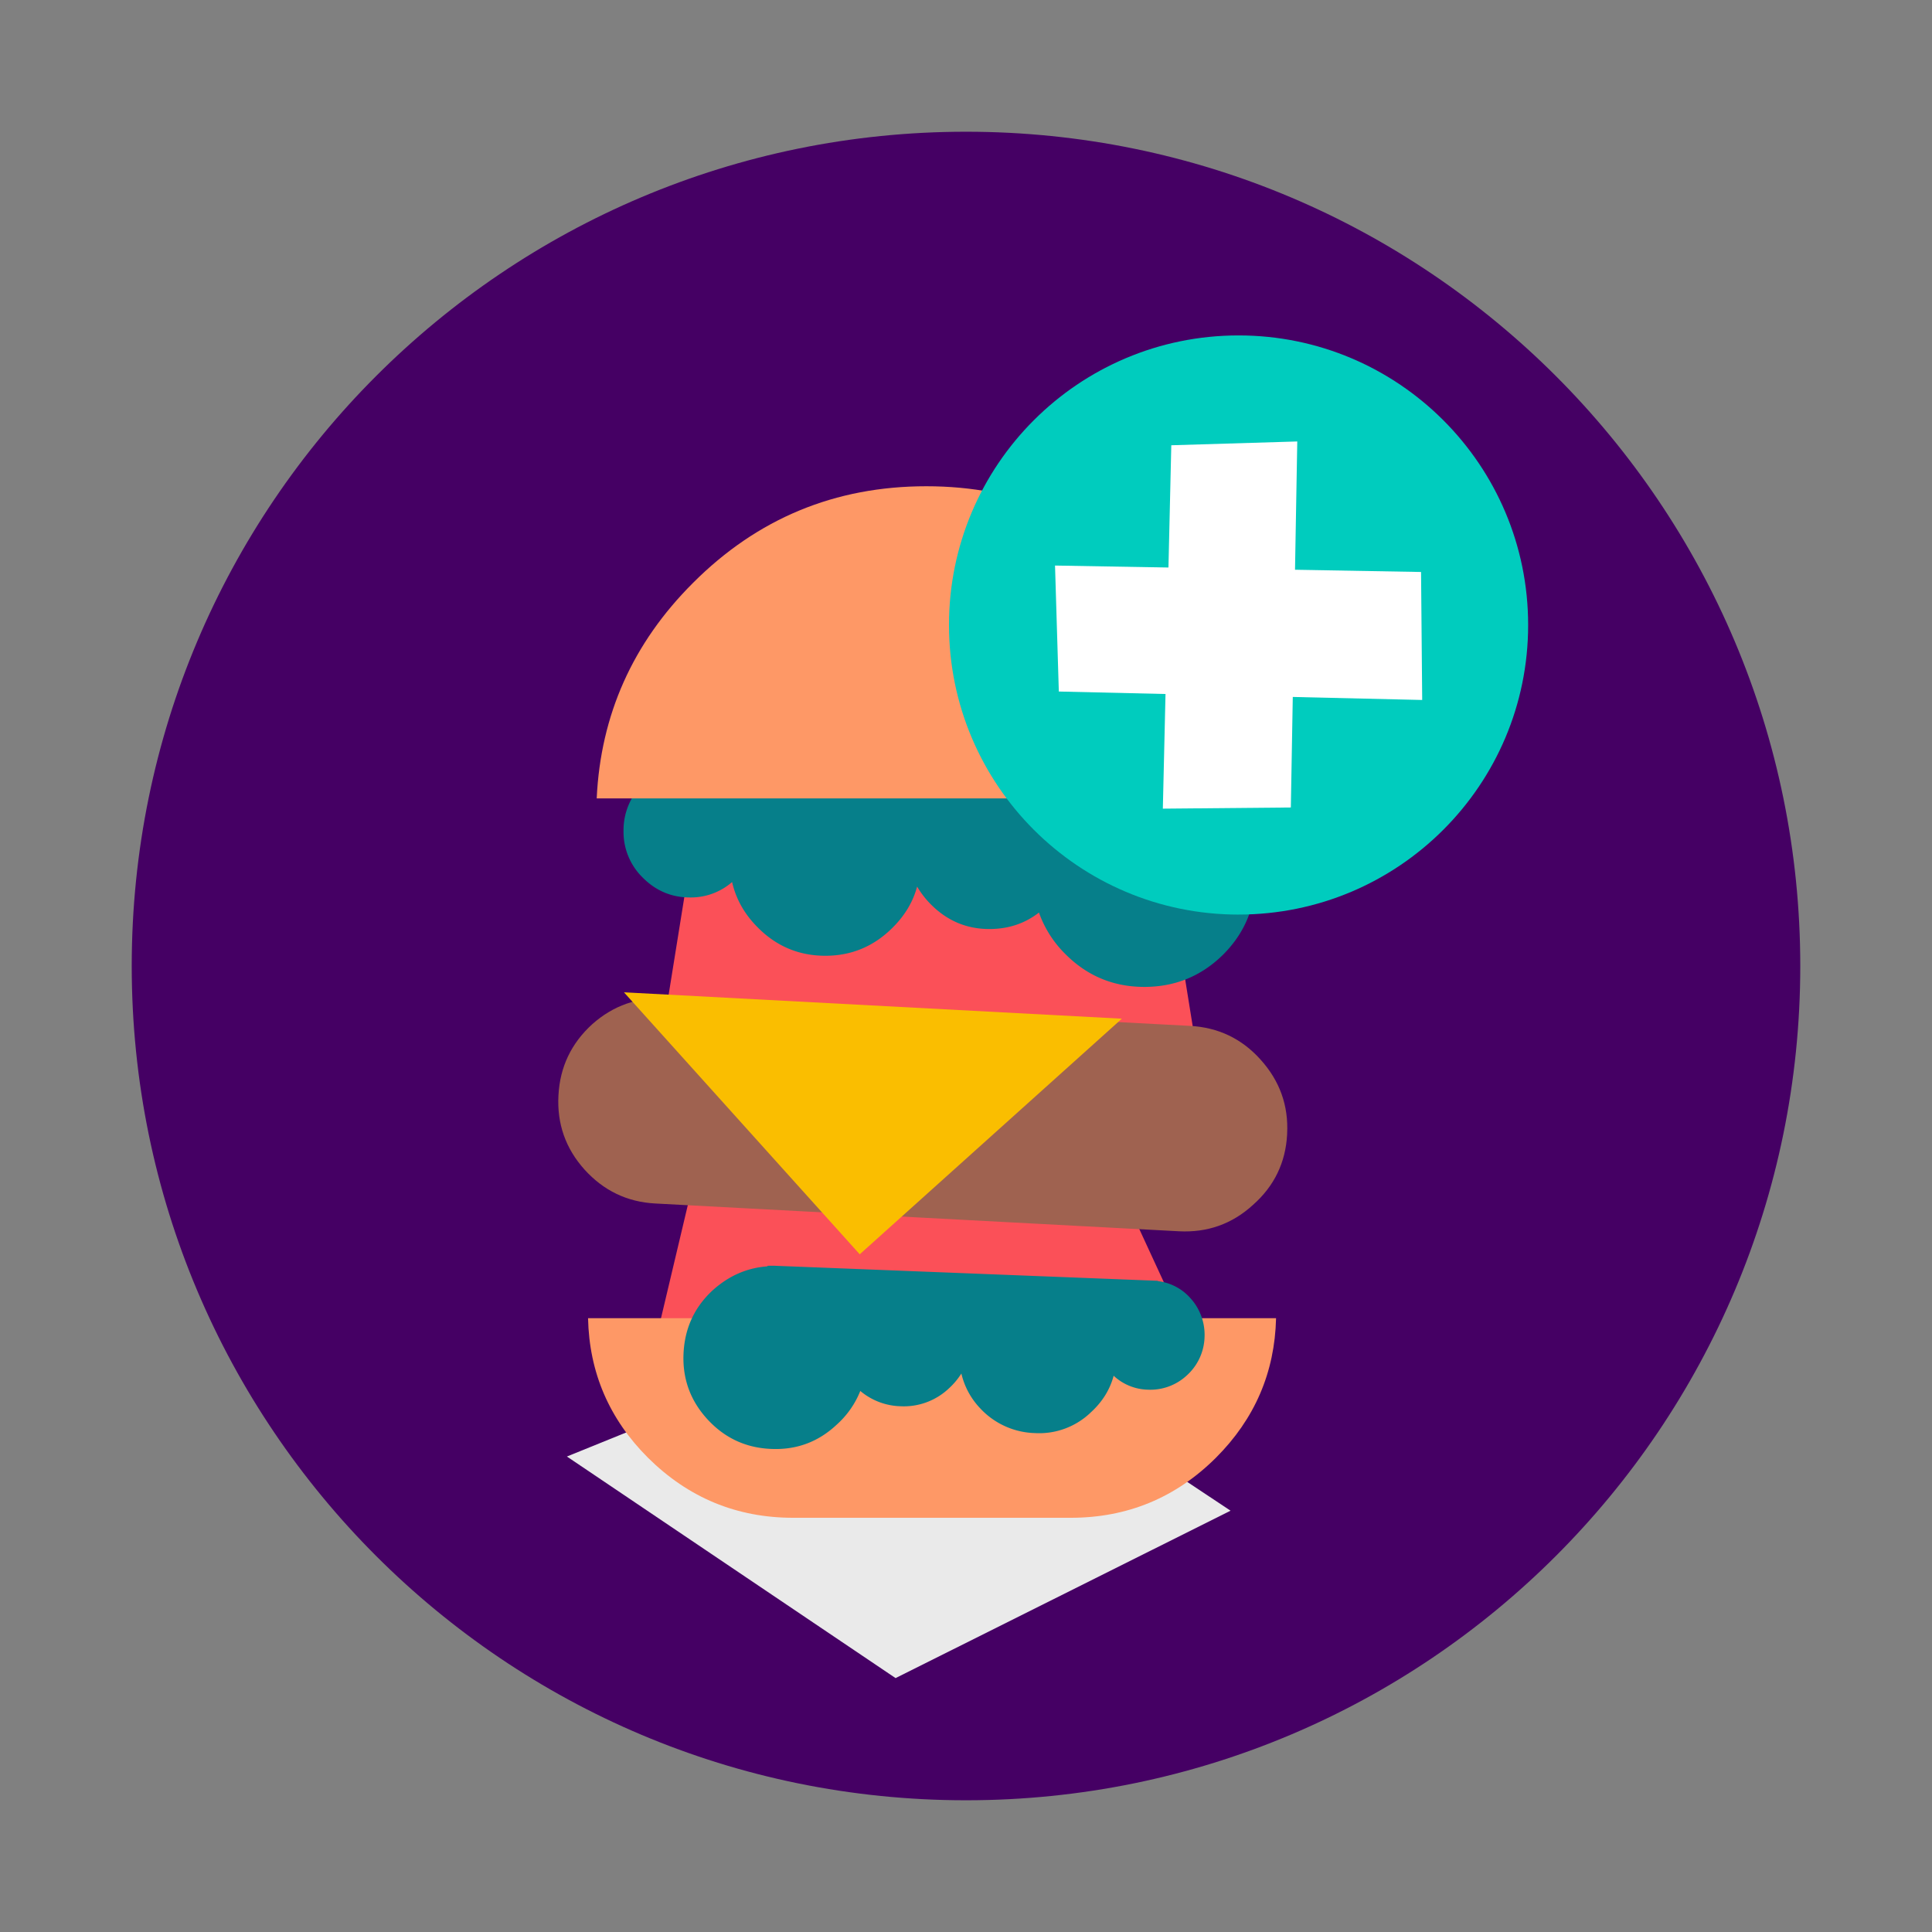 <svg xmlns="http://www.w3.org/2000/svg" width="88" height="88" fill="none" viewBox="0 0 88 88"><rect x="0" y="0" width="88" height="88" fill="#808080" stroke="none"/><path fill="#450064" d="M44 82c20.987 0 38-17.013 38-38S64.987 6 44 6 6 23.013 6 44s17.013 38 38 38z"/><path fill="#EAEAEA" d="M25.823 66.343l14.969 10.092L56.05 68.81l-13.762-9.144-16.465 6.676z"/><path fill="#FB5058" d="M31.527 38.642l-1.26 7.84 24.22 1.26-1.261-7.84-21.699-1.26zM31.508 54.135l-1.693 7.143 24.262-0.568-2.93-6.344-19.639-0.231z"/><path fill="#9F6250" d="M26.977 46.65c-0.957 0.871-1.472 1.949-1.54 3.238-0.072 1.294 0.323 2.42 1.184 3.381 0.87 0.962 1.943 1.482 3.232 1.549l23.849 1.265c1.294 0.067 2.42-0.332 3.372-1.203 0.967-0.856 1.486-1.928 1.553-3.213v-0.019c0.068-1.289-0.336-2.415-1.207-3.381-0.856-0.958-1.934-1.472-3.223-1.54l-23.844-1.255c-1.293-0.067-2.419 0.327-3.376 1.178z"/><path fill="#067F8A" d="M52.74 34.856v-0.014c-0.154-0.005-0.303-0.01-0.457-0.01H31.104v0.01c-0.702 0.062-1.303 0.35-1.818 0.86a2.957 2.957 0 0 0-0.885 2.15 2.907 2.907 0 0 0 0.885 2.132c0.592 0.591 1.303 0.894 2.14 0.894a2.856 2.856 0 0 0 1.92-0.702c0.178 0.78 0.567 1.467 1.169 2.068 0.846 0.856 1.876 1.29 3.078 1.29 1.193 0 2.217-0.429 3.074-1.29 0.553-0.553 0.923-1.173 1.106-1.861a4.114 4.114 0 0 0 0.654 0.837c0.736 0.73 1.616 1.096 2.636 1.096 0.866 0 1.616-0.25 2.26-0.75a5.005 5.005 0 0 0 1.223 1.91c0.99 0.986 2.184 1.476 3.578 1.476 1.4 0 2.598-0.49 3.594-1.476 0.986-0.991 1.476-2.184 1.476-3.584 0-1.395-0.49-2.588-1.476-3.579-0.847-0.851-1.838-1.337-2.978-1.457z"/><path fill="#FE9866" d="M57.194 36.366c-0.178-3.804-1.64-7.075-4.382-9.812-2.929-2.934-6.474-4.406-10.62-4.406-4.156 0-7.697 1.467-10.63 4.406-2.742 2.737-4.205 6.008-4.383 9.812h30.015zM26.785 60.042c0.053 2.472 0.962 4.589 2.727 6.354 1.837 1.823 4.04 2.737 6.614 2.737h12.646c2.578 0 4.786-0.914 6.614-2.737 1.765-1.765 2.679-3.882 2.737-6.354H26.785z"/><path fill="#067F8A" d="M31.133 61.672c-0.048 1.145 0.322 2.146 1.106 2.992 0.78 0.842 1.747 1.29 2.9 1.333 1.155 0.048 2.146-0.327 2.983-1.116a4.083 4.083 0 0 0 1.063-1.525 2.97 2.97 0 0 0 1.838 0.697 2.984 2.984 0 0 0 2.207-0.822 3.295 3.295 0 0 0 0.559-0.669 3.416 3.416 0 0 0 0.846 1.573 3.53 3.53 0 0 0 2.497 1.14 3.389 3.389 0 0 0 2.563-0.952c0.515-0.472 0.861-1.025 1.03-1.66a2.364 2.364 0 0 0 1.558 0.635 2.44 2.44 0 0 0 1.785-0.659 2.444 2.444 0 0 0 0.798-1.736 2.481 2.481 0 0 0-0.659-1.79 2.34 2.34 0 0 0-1.472-0.76l0.01-0.014-17.408-0.683a4.913 4.913 0 0 0-0.38 0v0.024c-0.933 0.067-1.765 0.433-2.496 1.092-0.837 0.774-1.28 1.741-1.328 2.9z"/><path fill="#FABE00" d="M28.42 45.198l10.74 11.934L51.1 46.4l-22.68-1.202z"/><path fill="#00CCBE" d="M56.415 41.657c7.284 0 13.19-5.905 13.19-13.189s-5.906-13.19-13.19-13.19-13.19 5.906-13.19 13.19 5.906 13.19 13.19 13.19z"/><path fill="#fff" d="M64.727 26.053L48.055 25.76l0.173 5.738 16.551 0.385-0.052-5.83z"/><path fill="#fff" d="M58.796 36.78l0.293-16.672-5.738 0.173-0.385 16.552 5.83-0.053z"/></svg>